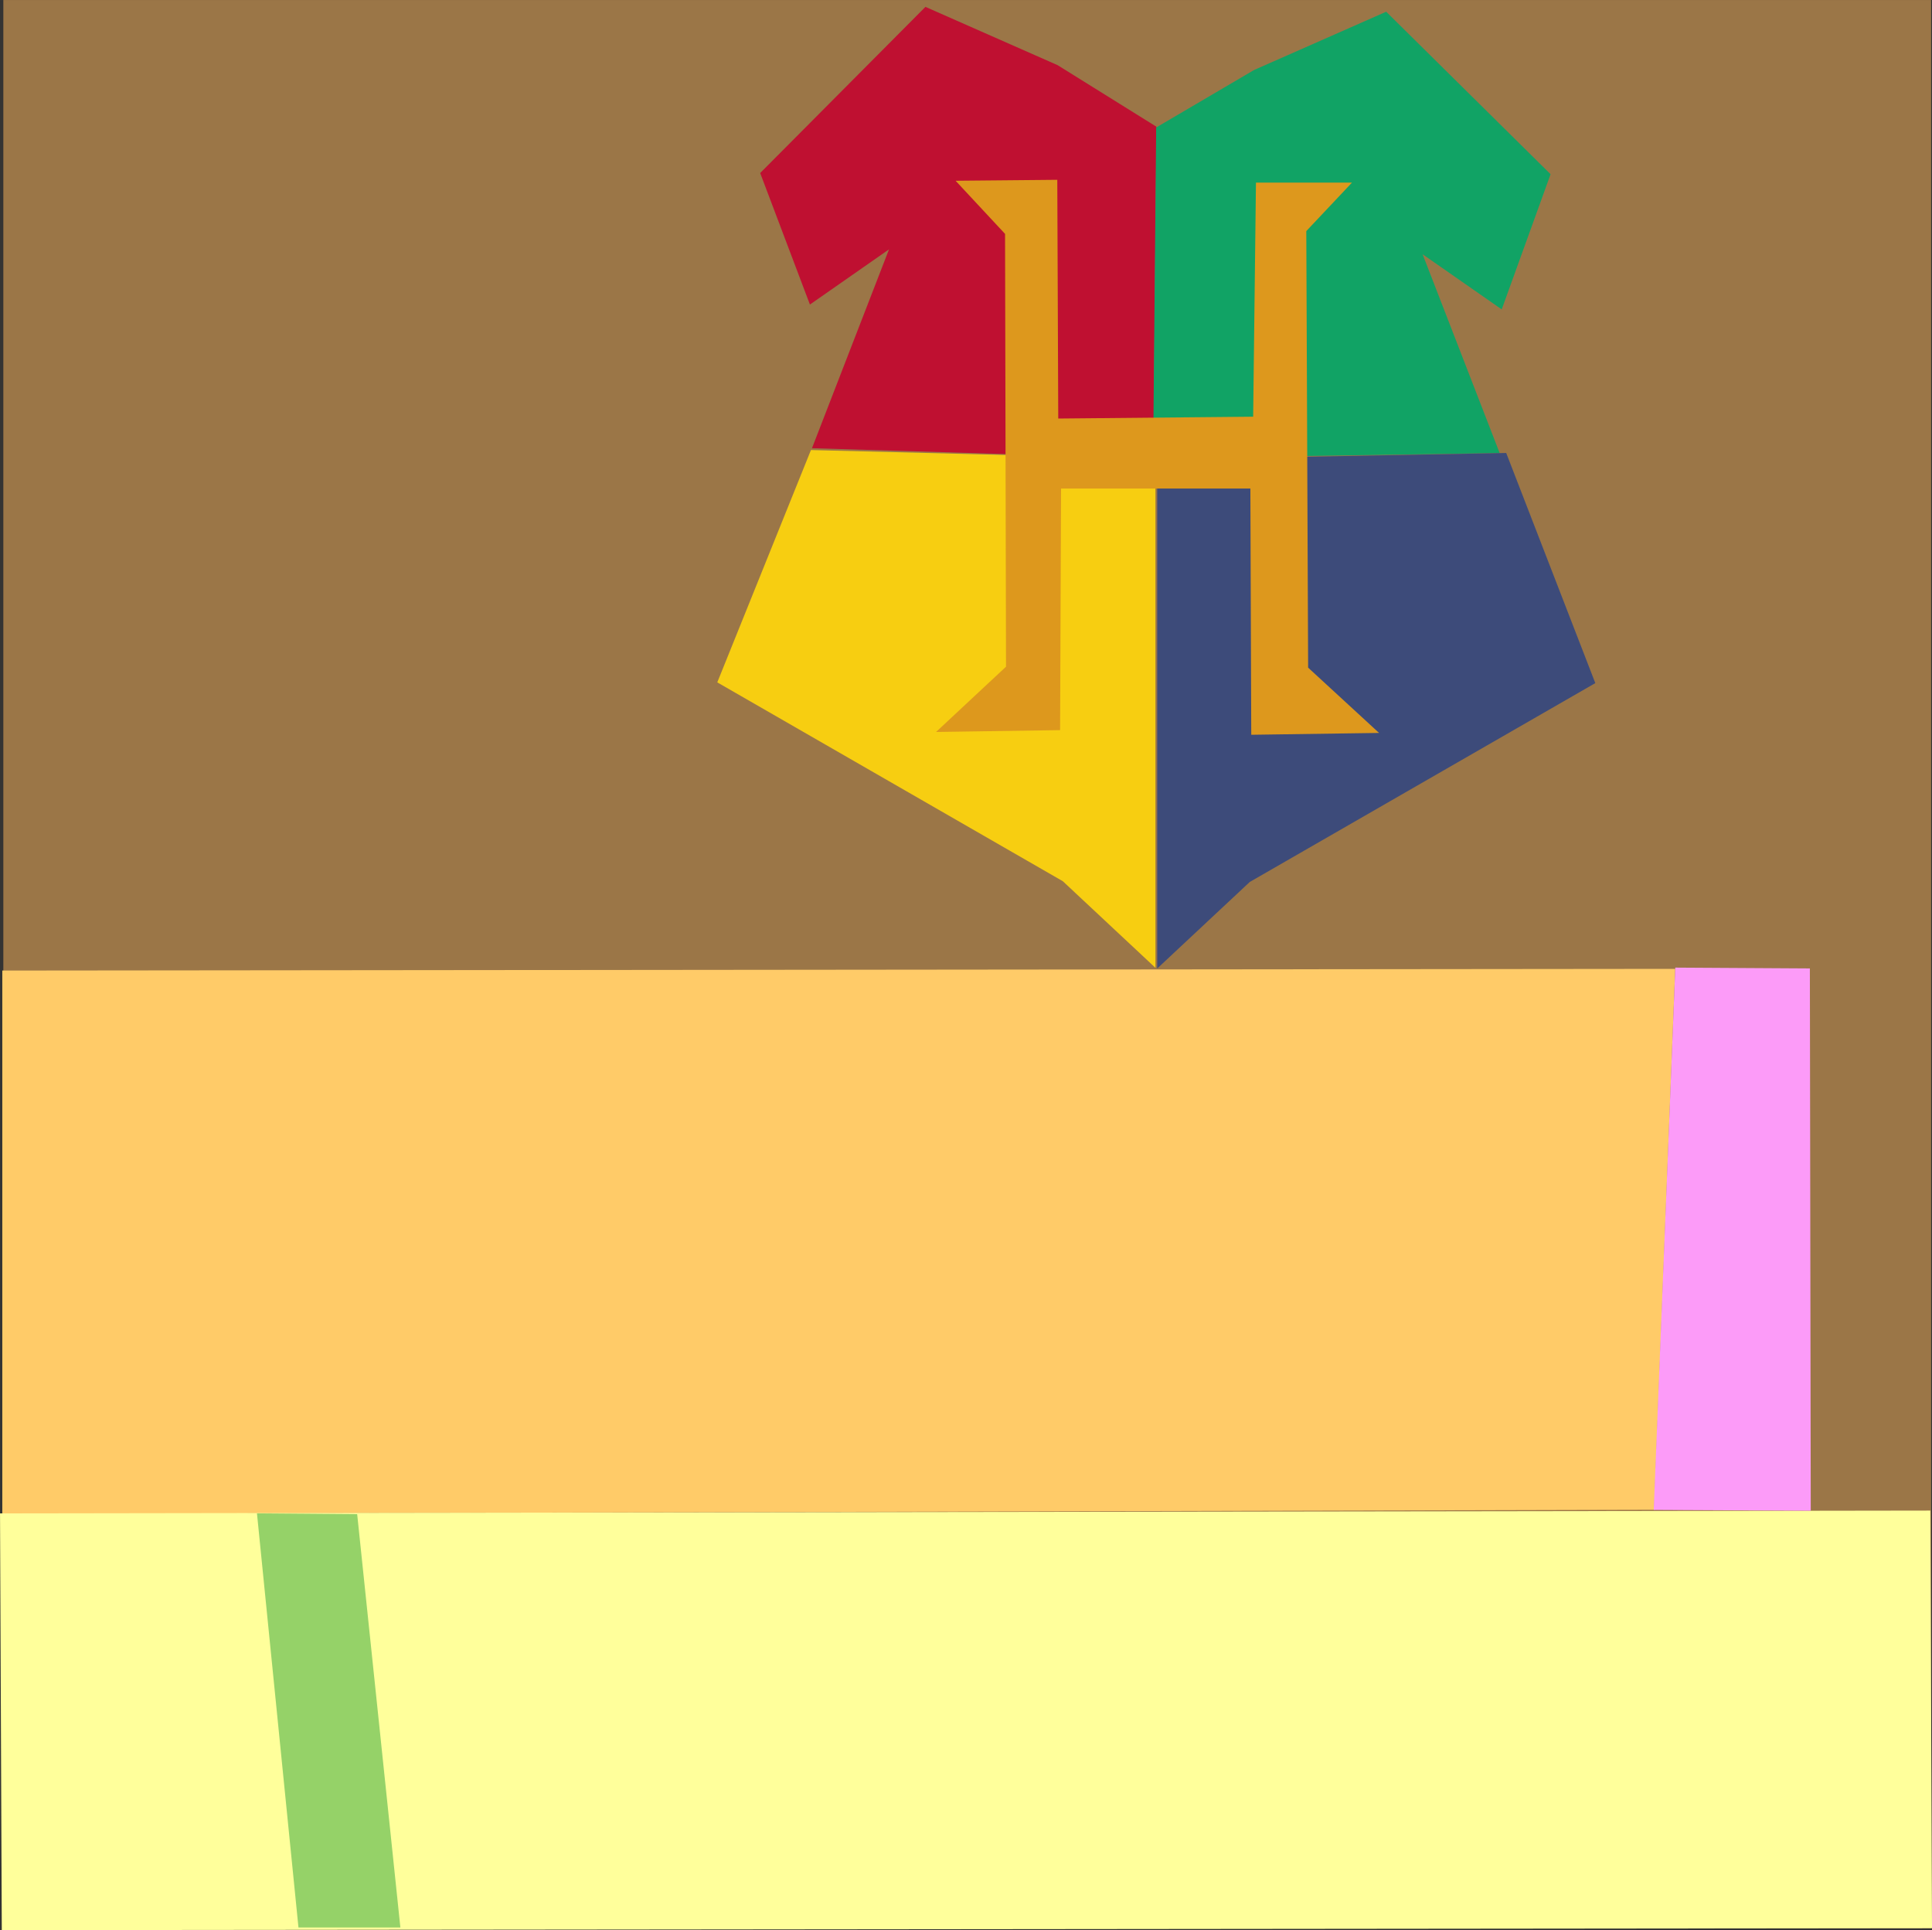 <svg xmlns="http://www.w3.org/2000/svg" xmlns:xlink="http://www.w3.org/1999/xlink" width="262.57" height="262.27" viewBox="20.487 17.488 262.571 262.269">
  <rect x="20.487" y="17.488" width="262.571" height="262.269" fill="#333333" stroke="none"/>
  <defs>
    <path id="a" d="M20.94 17.49h262v262h-262v-262Z"/>
    <path id="b" d="m20.8 149.37 227.36-.23-2.87 73.5-224.49.57v-73.84Z"/>
    <path id="c" d="m20.49 223.13 262.34-.38.23 56.75-262.33.26-.24-56.63Z"/>
    <path id="d" d="m248.17 148.97 18.29.11.12 73.69-21.34-.11 2.93-73.69Z"/>
    <path id="e" d="m55.41 223.13 13.62.11 5.87 56.16H61.05l-5.64-56.27Z"/>
    <path id="f"/>
    <path id="g" d="m177.24 79.8-46.4-1.41 10.47-27.02-10.75 7.5L123.8 41l22.46-22.58 17.96 7.92 13.44 8.37-.42 45.09Z"/>
    <path id="h" d="m177.2 79.76 47.1-.71-10.47-27.01 10.75 7.49 6.64-18.37-22.34-22.08L190.92 27l-13.3 7.81-.42 44.95Z"/>
    <path id="i" d="M177.52 79.83V149l-12.59-11.77-46.96-27.02 12.73-31.57 46.82 1.19Z"/>
    <path id="j" d="M177.76 79.93v69.16l12.58-11.76 46.96-27.02-12.11-31.27-47.43.89Z"/>
    <path id="k" d="m164.18 41.92.13 32.44 26.49-.25.38-31.81h13.05l-6.21 6.59.25 59.32 9.64 8.87-17.37.25-.12-33.46h-25.73l-.13 32.83-16.86.25 9.51-8.87-.13-58.81-6.72-7.22 13.82-.13Z"/>
  </defs>
  <use xlink:href="#a" fill="#9b7647"/>
  <use xlink:href="#b" fill="#ffcb68"/>
  <use xlink:href="#c" fill="#ffff9b"/>
  <use xlink:href="#d" fill="#fc9bf8"/>
  <use xlink:href="#e" fill="#95d268"/>
  <use xlink:href="#f" fill-opacity="0" stroke="#000000"/>
  <use xlink:href="#g" fill="#bf1031"/>
  <use xlink:href="#h" fill="#11a365"/>
  <use xlink:href="#i" fill="#f7ce11"/>
  <use xlink:href="#j" fill="#3d4b7a"/>
  <use xlink:href="#k" fill="#dd981d"/>
</svg>
